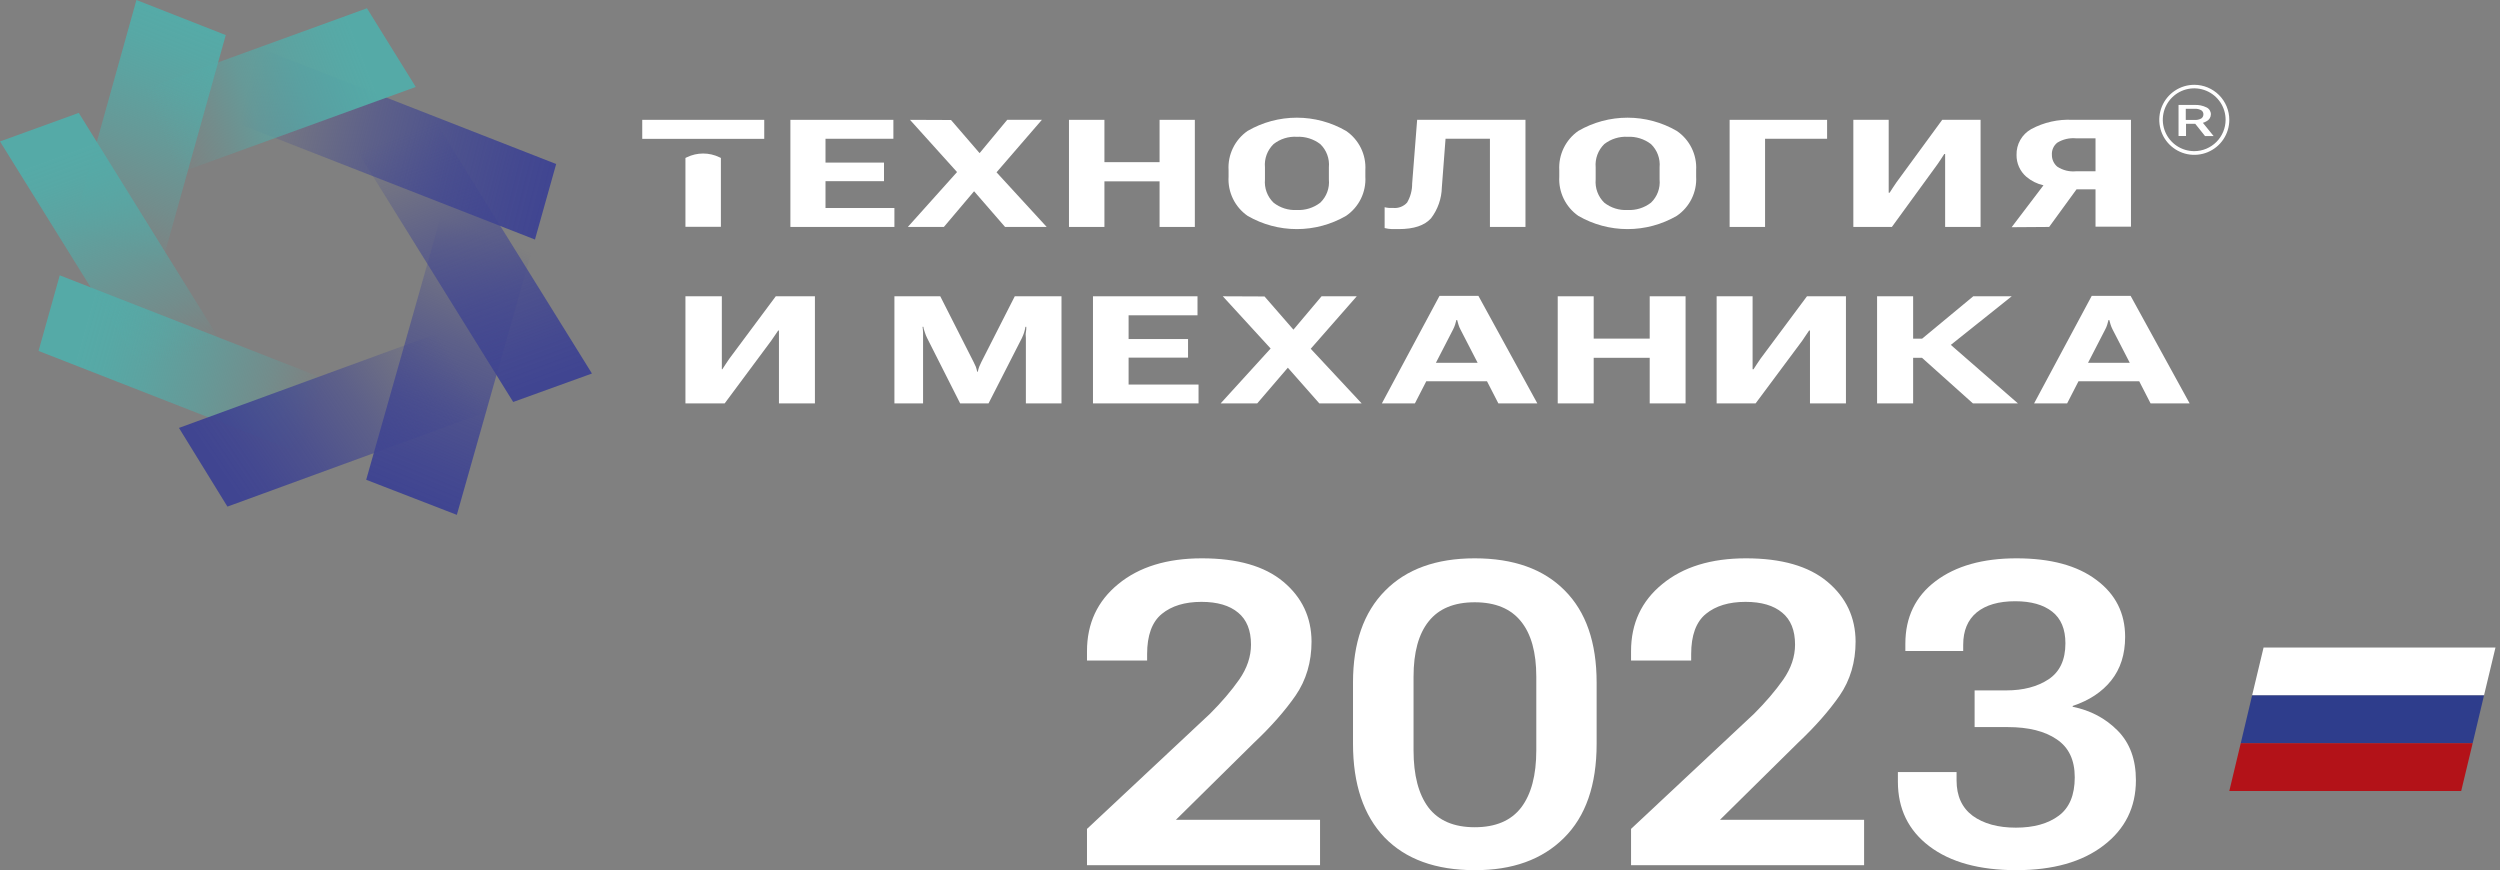 <svg width="471" height="164" viewBox="0 0 471 164" fill="none" xmlns="http://www.w3.org/2000/svg">
<rect x="0" y="0" width="471" height="164" fill="#808080" stroke="none"/>
<path d="M204.789 163V156.164L227.992 134.445C230.154 132.284 231.977 130.148 233.461 128.039C234.945 125.904 235.688 123.703 235.688 121.438C235.688 118.755 234.88 116.75 233.266 115.422C231.651 114.068 229.346 113.391 226.352 113.391C223.227 113.391 220.74 114.146 218.891 115.656C217.042 117.167 216.117 119.693 216.117 123.234V124.445H204.789V122.688C204.789 117.453 206.755 113.234 210.688 110.031C214.62 106.802 219.867 105.188 226.43 105.188C233.148 105.188 238.266 106.659 241.781 109.602C245.297 112.544 247.068 116.294 247.094 120.852C247.094 124.732 246.091 128.13 244.086 131.047C242.081 133.938 239.464 136.906 236.234 139.953L221.547 154.445H248.695V163H204.789Z" fill="white"/>
<path d="M254.906 140.109V128.586C254.906 121.138 256.911 115.383 260.922 111.32C264.932 107.232 270.57 105.188 277.836 105.188C285.154 105.188 290.805 107.206 294.789 111.242C298.799 115.253 300.805 121.034 300.805 128.586V140.148C300.805 147.909 298.747 153.82 294.633 157.883C290.544 161.945 284.945 163.964 277.836 163.938C270.492 163.938 264.828 161.88 260.844 157.766C256.885 153.625 254.906 147.74 254.906 140.109ZM266.312 141.359C266.312 146.047 267.25 149.641 269.125 152.141C271.026 154.615 273.93 155.852 277.836 155.852C281.768 155.852 284.685 154.615 286.586 152.141C288.487 149.641 289.438 146.047 289.438 141.359V127.492C289.438 122.909 288.474 119.432 286.547 117.062C284.62 114.667 281.716 113.469 277.836 113.469C273.956 113.469 271.065 114.667 269.164 117.062C267.263 119.432 266.312 122.909 266.312 127.492V141.359Z" fill="white"/>
<path d="M307.289 163V156.164L330.492 134.445C332.654 132.284 334.477 130.148 335.961 128.039C337.445 125.904 338.188 123.703 338.188 121.438C338.188 118.755 337.38 116.75 335.766 115.422C334.151 114.068 331.846 113.391 328.852 113.391C325.727 113.391 323.24 114.146 321.391 115.656C319.542 117.167 318.617 119.693 318.617 123.234V124.445H307.289V122.688C307.289 117.453 309.255 113.234 313.188 110.031C317.12 106.802 322.367 105.188 328.93 105.188C335.648 105.188 340.766 106.659 344.281 109.602C347.797 112.544 349.568 116.294 349.594 120.852C349.594 124.732 348.591 128.13 346.586 131.047C344.581 133.938 341.964 136.906 338.734 139.953L324.047 154.445H351.195V163H307.289Z" fill="white"/>
<path d="M357.562 147.258V145.461H368.617V147.023C368.617 149.966 369.633 152.193 371.664 153.703C373.721 155.188 376.43 155.93 379.789 155.93C383.148 155.93 385.831 155.188 387.836 153.703C389.867 152.219 390.883 149.797 390.883 146.438C390.883 143.182 389.75 140.799 387.484 139.289C385.245 137.753 382.172 136.984 378.266 136.984H372.016V130.07H377.992C381.169 130.07 383.812 129.38 385.922 128C388.057 126.594 389.125 124.328 389.125 121.203C389.125 118.521 388.292 116.529 386.625 115.227C384.958 113.924 382.641 113.273 379.672 113.273C376.547 113.273 374.125 113.977 372.406 115.383C370.714 116.789 369.867 118.82 369.867 121.477V122.648H358.969V121.281C358.969 116.281 360.87 112.349 364.672 109.484C368.474 106.62 373.552 105.188 379.906 105.188C386.339 105.188 391.352 106.542 394.945 109.25C398.565 111.932 400.375 115.513 400.375 119.992C400.375 123.273 399.503 126.008 397.758 128.195C396.039 130.357 393.617 131.958 390.492 133V133.156C393.852 133.833 396.677 135.331 398.969 137.648C401.26 139.966 402.406 143.078 402.406 146.984C402.406 152.089 400.375 156.19 396.312 159.289C392.276 162.388 386.794 163.938 379.867 163.938C372.914 163.938 367.458 162.44 363.5 159.445C359.542 156.451 357.562 152.388 357.562 147.258Z" fill="white"/>
<path d="M25.781 0L104.781 30.901L100.786 45.128L21.786 14.246L25.781 0Z" fill="url(#paint0_linear_1021_178)"/>
<path d="M104.781 31.009L86.068 97L68.989 90.389L87.702 24.379L104.781 31.009Z" fill="url(#paint1_linear_1021_178)"/>
<path d="M86.262 97L7.262 66.118L11.257 51.872L90.257 82.754L86.262 97Z" fill="url(#paint2_linear_1021_178)"/>
<path d="M7.262 66.01L25.704 0L42.535 6.611L24.093 72.62L7.262 66.01Z" fill="url(#paint3_linear_1021_178)"/>
<path d="M-6.10352e-05 26.673L69.136 1.556L78.326 16.381L9.19 41.497L-6.10352e-05 26.673Z" fill="url(#paint4_linear_1021_178)"/>
<path d="M68.785 1.556L111.524 70.37L96.685 75.733L53.947 6.938L68.785 1.556Z" fill="url(#paint5_linear_1021_178)"/>
<path d="M111.524 70.346L42.846 95.444L33.717 80.62L102.395 55.503L111.524 70.346Z" fill="url(#paint6_linear_1021_178)"/>
<path d="M42.739 95.444L-6.10352e-05 26.649L14.839 21.267L57.578 90.062L42.739 95.444Z" fill="url(#paint7_linear_1021_178)"/>
<path d="M467.988 131.008H424.298L426.456 122H470.147L467.988 131.008Z" fill="white"/>
<path d="M465.849 140.017H422.158L424.298 131.009H467.988L465.849 140.017Z" fill="#2E3D8C"/>
<path d="M463.691 149.025H420L422.158 140.017H465.849L463.691 149.025Z" fill="#B31218"/>
<path d="M168.507 39.19H155.524V34.133H166.546V30.632H155.524V26.142H168.313V22.576H148.911V42.756H168.507V39.19Z" fill="white"/>
<path d="M177.827 42.756L183.517 36.03L189.352 42.756H197.197L187.747 32.464L196.289 22.576H189.757L184.554 28.849L179.173 22.609L171.441 22.576L180.307 32.415L171.036 42.756H177.827Z" fill="white"/>
<path d="M208.073 34.166H218.462V42.756H225.108V22.576H218.462V30.551H208.073V22.576H201.395V42.756H208.073V34.166Z" fill="white"/>
<path d="M253.603 24.667C250.783 23.032 247.582 22.171 244.323 22.171C241.064 22.171 237.863 23.032 235.044 24.667C233.865 25.487 232.916 26.595 232.289 27.887C231.662 29.178 231.377 30.609 231.462 32.042V33.29C231.377 34.724 231.662 36.154 232.289 37.446C232.916 38.737 233.865 39.846 235.044 40.665C237.863 42.3 241.064 43.162 244.323 43.162C247.582 43.162 250.783 42.3 253.603 40.665C254.793 39.854 255.752 38.748 256.389 37.456C257.025 36.163 257.316 34.728 257.233 33.29V32.042C257.316 30.604 257.025 29.169 256.389 27.877C255.752 26.585 254.793 25.479 253.603 24.667ZM250.361 33.809C250.439 34.614 250.334 35.425 250.053 36.183C249.772 36.941 249.323 37.626 248.74 38.185C247.477 39.159 245.907 39.648 244.315 39.563C242.737 39.653 241.181 39.163 239.939 38.185C239.358 37.624 238.911 36.939 238.631 36.181C238.35 35.424 238.243 34.613 238.318 33.809V31.524C238.245 30.72 238.352 29.909 238.632 29.152C238.913 28.395 239.359 27.71 239.939 27.147C241.181 26.17 242.737 25.68 244.315 25.77C245.906 25.693 247.473 26.181 248.74 27.147C249.321 27.708 249.769 28.393 250.05 29.151C250.33 29.908 250.437 30.719 250.361 31.524V33.809Z" fill="white"/>
<path d="M263.506 43.161C266.407 43.161 268.369 42.481 269.601 41.135C270.882 39.456 271.598 37.413 271.643 35.3L272.34 26.142H280.703V42.756H287.398V22.576H266.991L266.051 34.571C266.063 35.835 265.733 37.078 265.095 38.169C264.764 38.532 264.353 38.812 263.894 38.987C263.435 39.162 262.941 39.226 262.453 39.174C262.199 39.19 261.944 39.19 261.691 39.174C261.413 39.15 261.136 39.106 260.864 39.044V42.967C261.315 43.08 261.777 43.145 262.242 43.161H263.506Z" fill="white"/>
<path d="M315.908 24.667C313.089 23.032 309.888 22.171 306.629 22.171C303.37 22.171 300.169 23.032 297.35 24.667C296.174 25.49 295.228 26.599 294.601 27.89C293.975 29.18 293.687 30.61 293.767 32.042V33.29C293.687 34.723 293.975 36.152 294.601 37.443C295.228 38.733 296.174 39.843 297.35 40.665C300.169 42.3 303.37 43.162 306.629 43.162C309.888 43.162 313.089 42.3 315.908 40.665C317.1 39.855 318.062 38.749 318.701 37.457C319.34 36.165 319.635 34.73 319.555 33.29V32.042C319.635 30.603 319.34 29.168 318.701 27.875C318.062 26.583 317.1 25.478 315.908 24.667ZM312.667 33.809C312.745 34.614 312.639 35.425 312.359 36.183C312.078 36.941 311.629 37.626 311.046 38.185C309.788 39.157 308.224 39.646 306.637 39.563C305.054 39.657 303.491 39.166 302.245 38.185C301.667 37.622 301.222 36.937 300.942 36.18C300.661 35.423 300.553 34.613 300.624 33.809V31.524C300.554 30.72 300.663 29.91 300.943 29.154C301.224 28.397 301.668 27.712 302.245 27.147C303.497 26.178 305.055 25.689 306.637 25.77C308.223 25.695 309.784 26.183 311.046 27.147C311.627 27.708 312.075 28.393 312.355 29.151C312.636 29.908 312.742 30.719 312.667 31.524V33.809Z" fill="white"/>
<path d="M332.538 26.142H344.225V22.576H325.861V42.756H332.538V26.142Z" fill="white"/>
<path d="M365.004 30.973L365.685 29.968L366.301 29.011H366.463C366.463 29.352 366.463 29.724 366.463 30.146C366.463 30.567 366.463 30.924 366.463 31.248V42.756H373.141V22.576H365.912L357.289 34.36C357.046 34.7 356.819 35.041 356.592 35.397L356.009 36.305H355.83C355.83 35.981 355.83 35.624 355.83 35.203V22.576H349.169V42.756H356.43L365.004 30.973Z" fill="white"/>
<path d="M386.059 42.756L391.214 35.673H394.796V42.707H401.474V22.576H390.468C387.758 22.436 385.061 23.041 382.672 24.327C381.814 24.81 381.104 25.518 380.618 26.375C380.132 27.232 379.89 28.205 379.916 29.189C379.905 29.965 380.063 30.734 380.379 31.442C380.696 32.15 381.163 32.781 381.748 33.29C382.681 34.086 383.793 34.642 384.99 34.911L378.992 42.805L386.059 42.756ZM387.583 26.888C388.644 26.232 389.891 25.941 391.133 26.061H394.796V32.269H391.133C389.884 32.394 388.631 32.085 387.583 31.394C387.264 31.123 387.009 30.785 386.835 30.404C386.661 30.023 386.574 29.608 386.578 29.189C386.547 28.753 386.622 28.316 386.797 27.915C386.972 27.514 387.242 27.162 387.583 26.888Z" fill="white"/>
<path d="M137.387 67.604C137.16 67.944 136.933 68.301 136.69 68.641L136.09 69.565H135.993C135.993 69.241 135.993 68.868 135.993 68.447C135.993 68.025 135.993 67.653 135.993 67.328V55.82H129.137V76H136.528L145.281 64.216C145.54 63.86 145.767 63.536 145.961 63.228L146.61 62.271H146.755C146.755 62.596 146.755 62.968 146.755 63.39C146.755 63.811 146.755 64.184 146.755 64.508V76H153.531V55.82H146.156L137.387 67.604Z" fill="white"/>
<path d="M184.894 68.188C184.749 68.512 184.603 68.803 184.489 69.079C184.375 69.391 184.283 69.71 184.214 70.035H184.1C184.036 69.711 183.949 69.391 183.841 69.079C183.727 68.82 183.598 68.528 183.419 68.188L177.147 55.82H168.508V76H173.905V63.681C173.905 63.357 173.905 63.001 173.905 62.628C173.892 62.275 173.86 61.923 173.808 61.574H173.97C173.97 61.882 174.132 62.239 174.245 62.628C174.356 62.99 174.497 63.343 174.667 63.681L180.891 76H186.24L192.529 63.681C192.691 63.34 192.832 62.988 192.95 62.628C193.053 62.282 193.134 61.93 193.193 61.574H193.355C193.355 61.882 193.355 62.239 193.274 62.628C193.193 63.017 193.274 63.357 193.274 63.681V76H199.985V55.82H191.183L184.894 68.188Z" fill="white"/>
<path d="M212.627 67.377H223.827V63.876H212.627V59.402H225.61V55.82H205.917V76H225.805V72.45H212.627V67.377Z" fill="white"/>
<path d="M255.612 55.82H248.983L243.683 62.109L238.237 55.853L230.376 55.82L239.388 65.659L229.97 76H236.859L242.629 69.273L248.562 76H256.536L246.941 65.708L255.612 55.82Z" fill="white"/>
<path d="M271.205 55.739L260.345 76H266.569L268.709 71.834H280.152L282.292 76H289.634L278.531 55.739H271.205ZM270.524 68.35L273.766 62.061C273.915 61.774 274.039 61.476 274.139 61.169C274.236 60.877 274.301 60.586 274.382 60.294H274.528C274.592 60.585 274.673 60.872 274.771 61.153C274.863 61.468 274.988 61.772 275.144 62.061L278.385 68.35H270.524Z" fill="white"/>
<path d="M310.803 63.795H300.251V55.82H293.476V76H300.251V67.409H310.803V76H317.562V55.82H310.803V63.795Z" fill="white"/>
<path d="M331.663 67.604C331.42 67.944 331.193 68.301 330.966 68.641C330.739 68.982 330.529 69.306 330.367 69.565H330.188C330.188 69.241 330.188 68.868 330.188 68.447V55.82H323.413V76H330.756L339.524 64.216C339.768 63.86 339.994 63.536 340.189 63.228L340.837 62.271H340.999C340.999 62.596 340.999 62.968 340.999 63.39C340.999 63.811 340.999 64.184 340.999 64.508V76H347.775V55.82H340.432L331.663 67.604Z" fill="white"/>
<path d="M379.009 55.82H371.763L362.119 63.811H360.434V55.82H353.642V76H360.434V67.409H362.103L371.698 76H380.176L367.533 64.978L379.009 55.82Z" fill="white"/>
<path d="M405.169 76H412.528L401.409 55.739H394.083L383.223 76H389.447L391.586 71.834H403.03L405.169 76ZM393.386 68.35L396.627 62.061C396.783 61.778 396.908 61.479 397 61.169C397.096 60.882 397.177 60.59 397.243 60.294H397.389C397.453 60.585 397.534 60.872 397.632 61.153C397.731 61.465 397.856 61.769 398.005 62.061L401.247 68.35H393.386Z" fill="white"/>
<path d="M129.412 29.627L129.137 29.757V42.724H135.815V29.757L135.539 29.627C134.585 29.163 133.537 28.922 132.476 28.922C131.414 28.922 130.367 29.163 129.412 29.627Z" fill="white"/>
<path d="M143.984 22.576H121V26.159H143.984V22.576Z" fill="white"/>
<path d="M413.403 15.979C412.098 15.979 410.823 16.366 409.738 17.091C408.653 17.816 407.808 18.846 407.308 20.052C406.809 21.257 406.678 22.584 406.933 23.863C407.187 25.143 407.816 26.319 408.738 27.241C409.661 28.164 410.836 28.792 412.116 29.047C413.396 29.301 414.722 29.17 415.928 28.671C417.133 28.172 418.163 27.326 418.888 26.241C419.613 25.157 420 23.881 420 22.576C420 20.827 419.305 19.149 418.068 17.912C416.831 16.674 415.153 15.979 413.403 15.979ZM413.403 28.476C412.232 28.48 411.086 28.135 410.11 27.486C409.135 26.837 408.374 25.913 407.924 24.832C407.474 23.75 407.356 22.559 407.584 21.41C407.811 20.261 408.375 19.205 409.204 18.377C410.032 17.549 411.088 16.985 412.237 16.757C413.386 16.529 414.577 16.648 415.658 17.098C416.74 17.547 417.664 18.308 418.313 19.284C418.962 20.259 419.306 21.405 419.303 22.576C419.299 24.14 418.676 25.638 417.57 26.744C416.465 27.849 414.967 28.472 413.403 28.476Z" fill="white"/>
<path d="M415.721 22.836C415.962 22.714 416.165 22.529 416.307 22.301C416.45 22.072 416.528 21.809 416.532 21.539C416.533 21.268 416.458 21.003 416.315 20.773C416.171 20.543 415.965 20.359 415.721 20.242C415.017 19.895 414.236 19.733 413.452 19.772H410.437V25.624H411.847V23.322H413.582L415.429 25.64H417.05L415.024 23.144C415.268 23.069 415.502 22.965 415.721 22.836ZM413.419 22.593H411.799V20.502H413.419C413.882 20.456 414.347 20.559 414.749 20.794C414.868 20.877 414.964 20.989 415.029 21.119C415.095 21.249 415.126 21.394 415.121 21.539C415.125 21.687 415.092 21.833 415.028 21.965C414.963 22.098 414.867 22.213 414.749 22.301C414.347 22.536 413.882 22.638 413.419 22.593Z" fill="white"/>
<defs>
<linearGradient id="paint0_linear_1021_178" x1="104.781" y1="39.163" x2="4.965" y2="13.854" gradientUnits="userSpaceOnUse">
<stop offset="0.02" stop-color="#404591"/>
<stop offset="0.09" stop-color="#404591" stop-opacity="0.94"/>
<stop offset="0.21" stop-color="#3F4591" stop-opacity="0.79"/>
<stop offset="0.36" stop-color="#3F4591" stop-opacity="0.54"/>
<stop offset="0.52" stop-color="#3E4590" stop-opacity="0.19"/>
<stop offset="0.6" stop-color="#3D4590" stop-opacity="0"/>
</linearGradient>
<linearGradient id="paint1_linear_1021_178" x1="57.837" y1="86.625" x2="90.769" y2="6.342" gradientUnits="userSpaceOnUse">
<stop offset="0.02" stop-color="#404591"/>
<stop offset="0.09" stop-color="#404591" stop-opacity="0.94"/>
<stop offset="0.21" stop-color="#404591" stop-opacity="0.79"/>
<stop offset="0.36" stop-color="#404591" stop-opacity="0.54"/>
<stop offset="0.52" stop-color="#404591" stop-opacity="0.19"/>
<stop offset="0.6" stop-color="#404591" stop-opacity="0"/>
</linearGradient>
<linearGradient id="paint2_linear_1021_178" x1="13.939" y1="62.981" x2="90.451" y2="84.583" gradientUnits="userSpaceOnUse">
<stop offset="0.02" stop-color="#55AAA7"/>
<stop offset="0.09" stop-color="#55AAA7" stop-opacity="0.95"/>
<stop offset="0.19" stop-color="#55AAA7" stop-opacity="0.82"/>
<stop offset="0.32" stop-color="#55AAA7" stop-opacity="0.6"/>
<stop offset="0.47" stop-color="#55AAA7" stop-opacity="0.31"/>
<stop offset="0.6" stop-color="#55AAA7" stop-opacity="0"/>
</linearGradient>
<linearGradient id="paint3_linear_1021_178" x1="31.724" y1="1.031" x2="3.199" y2="72.94" gradientUnits="userSpaceOnUse">
<stop offset="0.02" stop-color="#55AAA7"/>
<stop offset="0.09" stop-color="#55AAA7" stop-opacity="0.95"/>
<stop offset="0.19" stop-color="#55AAA7" stop-opacity="0.82"/>
<stop offset="0.32" stop-color="#55AAA7" stop-opacity="0.6"/>
<stop offset="0.47" stop-color="#55AAA7" stop-opacity="0.31"/>
<stop offset="0.6" stop-color="#55AAA7" stop-opacity="0"/>
</linearGradient>
<linearGradient id="paint4_linear_1021_178" x1="62.622" y1="-7.05" x2="4.668" y2="15.821" gradientUnits="userSpaceOnUse">
<stop offset="0.02" stop-color="#55AAA7"/>
<stop offset="0.09" stop-color="#55AAA7" stop-opacity="0.95"/>
<stop offset="0.228" stop-color="#55AAA7" stop-opacity="0.82"/>
<stop offset="0.388" stop-color="#55AAA7" stop-opacity="0.6"/>
<stop offset="0.511" stop-color="#55AAA7" stop-opacity="0.31"/>
<stop offset="0.668" stop-color="#55AAA7" stop-opacity="0"/>
</linearGradient>
<linearGradient id="paint5_linear_1021_178" x1="109.19" y1="71.064" x2="77.291" y2="-14.367" gradientUnits="userSpaceOnUse">
<stop offset="0.02" stop-color="#404591"/>
<stop offset="0.09" stop-color="#404591" stop-opacity="0.94"/>
<stop offset="0.21" stop-color="#404591" stop-opacity="0.79"/>
<stop offset="0.36" stop-color="#404591" stop-opacity="0.54"/>
<stop offset="0.52" stop-color="#404591" stop-opacity="0.19"/>
<stop offset="0.6" stop-color="#404591" stop-opacity="0"/>
</linearGradient>
<linearGradient id="paint6_linear_1021_178" x1="42.535" y1="92.85" x2="111.237" y2="45.952" gradientUnits="userSpaceOnUse">
<stop offset="0.02" stop-color="#404591"/>
<stop offset="0.09" stop-color="#404591" stop-opacity="0.94"/>
<stop offset="0.21" stop-color="#404591" stop-opacity="0.79"/>
<stop offset="0.36" stop-color="#404591" stop-opacity="0.54"/>
<stop offset="0.52" stop-color="#404591" stop-opacity="0.19"/>
<stop offset="0.6" stop-color="#404591" stop-opacity="0"/>
</linearGradient>
<linearGradient id="paint7_linear_1021_178" x1="12.201" y1="27.371" x2="37.91" y2="97.192" gradientUnits="userSpaceOnUse">
<stop offset="0.02" stop-color="#55AAA7"/>
<stop offset="0.09" stop-color="#55AAA7" stop-opacity="0.95"/>
<stop offset="0.19" stop-color="#55AAA7" stop-opacity="0.82"/>
<stop offset="0.32" stop-color="#55AAA7" stop-opacity="0.6"/>
<stop offset="0.47" stop-color="#55AAA7" stop-opacity="0.31"/>
<stop offset="0.6" stop-color="#55AAA7" stop-opacity="0"/>
</linearGradient>
</defs>
</svg>
